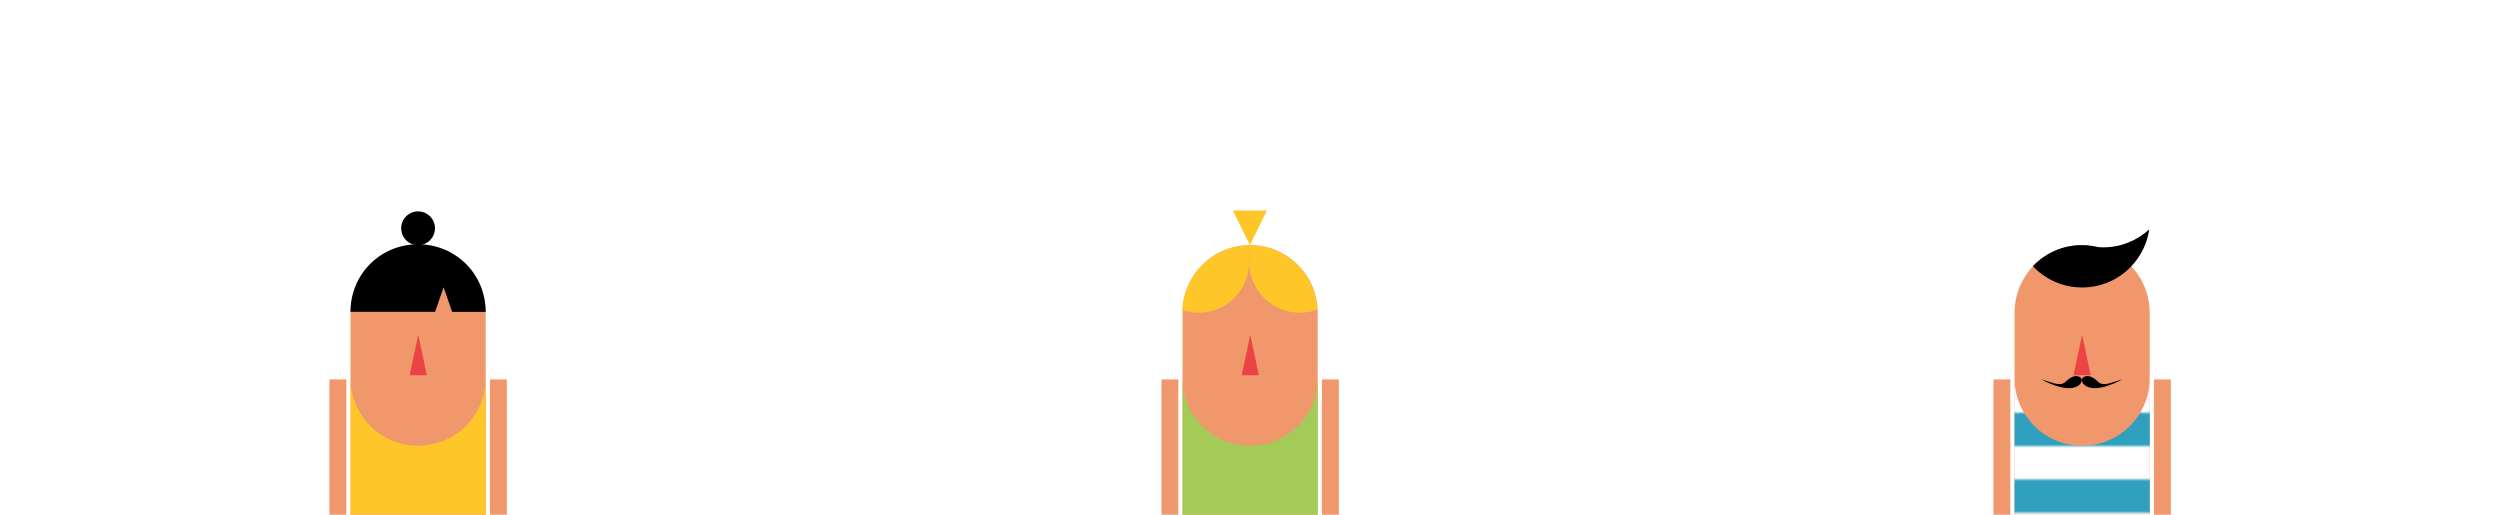<?xml version="1.0" encoding="utf-8"?>
<!-- Generator: Adobe Illustrator 16.0.0, SVG Export Plug-In . SVG Version: 6.00 Build 0)  -->
<!DOCTYPE svg PUBLIC "-//W3C//DTD SVG 1.1//EN" "http://www.w3.org/Graphics/SVG/1.1/DTD/svg11.dtd">
<svg version="1.1" id="Capa_1" xmlns="http://www.w3.org/2000/svg" xmlns:xlink="http://www.w3.org/1999/xlink" x="0px" y="0px"
	 width="1183.887px" height="243.76px" viewBox="0 0 1183.887 243.76" enable-background="new 0 0 1183.887 243.76"
	 xml:space="preserve">
<pattern  x="-1275" y="-1151.33" width="114" height="20" patternUnits="userSpaceOnUse" id="Nueva_muestra_de_motivo_4" viewBox="0 -20 114 20" overflow="visible">
	<g>
		<polygon fill="none" points="0,0 114,0 114,-20 0,-20 		"/>
		<polygon fill="#FFFFFF" points="114,0 0,0 0,-10 114,-10 		"/>
		<polygon fill="#2FA1BE" points="114,-10 0,-10 0,-20 114,-20 		"/>
	</g>
</pattern>
<g>
	<g>
		<path fill="#F0976B" d="M198,116.1c-17.674,0-32,14.326-32,32v144c0,17.673,14.326,32,32,32c17.672,0,32-14.327,32-32v-144
			C230,130.426,215.672,116.1,198,116.1z"/>
		<polygon fill="#F0976B" points="232,179.67 232,326.67 228,326.67 228,328.67 232,328.67 232,335.67 240,335.67 240,179.67 		"/>
		<polygon fill="#F0976B" points="164,326.67 164,179.67 156,179.67 156,335.67 164,335.67 164,328.67 168,328.67 168,326.67 		"/>
		<polygon fill="#EC4346" points="198.074,177.67 194.012,177.67 196.043,168.127 198.074,158.475 200.105,168.071 202.135,177.67 
					"/>
		<path d="M210.074,134.691"/>
		<path fill="#FEC629" d="M198,211.1c-17.674,0-32-14.327-32-32v113c0,17.673,14.326,32,32,32c17.672,0,32-14.327,32-32v-113
			C230,196.772,215.672,211.1,198,211.1z"/>
		<path d="M197.982,115.67c-17.674,0-32,14-32,32h40.029l2.029-5.754l2.027-5.863l2.027,5.808l2.025,5.81h15.861
			C229.982,129.67,215.654,115.67,197.982,115.67z"/>
		<circle cx="197.982" cy="108.1" r="8"/>
	</g>
</g>
<path fill="#F0976B" d="M592,116.1c-17.674,0-32,14.326-32,32v144c0,17.673,14.326,32,32,32c17.672,0,32-14.327,32-32v-144
	C624,130.426,609.672,116.1,592,116.1z"/>
<polygon fill="#F0976B" points="626,179.67 626,326.67 622,326.67 622,328.67 626,328.67 626,335.67 634,335.67 634,179.67 "/>
<polygon fill="#F0976B" points="558,326.67 558,179.67 550,179.67 550,335.67 558,335.67 558,328.67 562,328.67 562,326.67 "/>
<polygon fill="#EC4346" points="592.074,177.67 588.012,177.67 590.043,168.127 592.074,158.475 594.105,168.071 596.135,177.67 "/>
<path d="M604.074,134.691"/>
<path fill="#A4CB57" d="M592,211.1c-17.674,0-32-14.327-32-32v113c0,17.673,14.326,32,32,32c17.672,0,32-14.327,32-32v-113
	C624,196.772,609.672,211.1,592,211.1z"/>
<polygon fill="#FEC629" points="591.883,99.67 599.949,99.67 595.916,107.929 591.883,116.01 587.854,107.841 583.824,99.67 "/>
<g>
	<path fill="#FEC629" d="M592.917,116.115c-0.343-0.01-0.685-0.025-1.03-0.025c-0.566,0-1.129,0.016-1.688,0.045
		c0.874,2.49,1.355,5.166,1.355,7.955C591.555,121.293,592.038,118.611,592.917,116.115z"/>
	<path fill="#FEC629" d="M591.555,124.09c0-2.789-0.481-5.465-1.355-7.955c-16.476,0.855-29.646,14.174-30.281,30.707
		c2.4,0.805,4.966,1.248,7.637,1.248C580.81,148.09,591.555,137.345,591.555,124.09z"/>
	<path fill="#FEC629" d="M592.917,116.115c-0.879,2.496-1.362,5.178-1.362,7.975c0,13.255,10.745,24,24,24
		c2.916,0,5.71-0.521,8.295-1.473C623.095,129.969,609.621,116.646,592.917,116.115z"/>
</g>
<path d="M603.701,134.771"/>
<path d="M603.961,134.691"/>
<path fill="#F0976B" d="M986,116.09c-17.673,0-32,14.326-32,32v144c0,17.673,14.327,32,32,32s32-14.327,32-32v-144
	C1018,130.416,1003.673,116.09,986,116.09z"/>
<polygon fill="#F0976B" points="1020,179.67 1020,326.67 1016,326.67 1016,328.67 1020,328.67 1020,335.67 1028,335.67 1028,179.67 
	"/>
<polygon fill="#F0976B" points="952,326.67 952,179.67 944,179.67 944,335.67 952,335.67 952,328.67 956,328.67 956,326.67 "/>
<polygon fill="#EC4346" points="985.979,177.67 981.916,177.67 983.948,168.122 985.979,158.467 988.01,168.067 990.04,177.67 "/>
<path fill="#F0976B" d="M986.004,136.135c9.129,0,17.366-3.814,23.212-9.937c-4.145-4.415-9.523-7.653-15.59-9.161
	c-1.839-0.135-3.635-0.42-5.374-0.852c-0.782-0.057-1.568-0.096-2.365-0.096c-9.14,0-17.378,3.838-23.209,9.982
	C968.532,132.266,976.813,136.135,986.004,136.135z"/>
<path d="M996.004,117.135c-0.801,0-1.592-0.039-2.378-0.098c-1.739-0.432-3.535-0.717-5.374-0.852
	c-0.782-0.057-1.568-0.096-2.365-0.096c-9.14,0-17.378,3.838-23.209,9.982c5.854,6.193,14.136,10.062,23.326,10.062
	c9.129,0,17.366-3.814,23.212-9.937c4.509-4.722,7.596-10.815,8.57-17.594C1012.062,113.897,1004.412,117.135,996.004,117.135z"/>
<g>
	<path d="M966.454,179.523c0,0,12.926,7.566,18.334,2.619c1.065-0.975,1.065-2.1,1.065-2.1s0.024-1.063-1.14-1.626
		c-1.326-0.641-3.617-0.545-6.325,2.175c-0.926,0.93-2.216,1.729-5.139,1.051C971.516,181.24,966.454,179.523,966.454,179.523z"/>
	<path d="M1005.252,179.523c0,0-12.926,7.566-18.334,2.619c-1.065-0.975-1.065-2.1-1.065-2.1s-0.024-1.063,1.14-1.626
		c1.326-0.641,3.617-0.545,6.325,2.175c0.926,0.93,2.216,1.729,5.139,1.051C1000.19,181.24,1005.252,179.523,1005.252,179.523z"/>
</g>
<pattern  id="SVGID_1_" xlink:href="#Nueva_muestra_de_motivo_4" patternTransform="matrix(1.579 0 0 1.579 1262.683 3623.974)">
</pattern>
<path fill="url(#SVGID_1_)" d="M986,211.09c-17.673,0-32-14.327-32-32v113c0,17.673,14.327,32,32,32s32-14.327,32-32v-113
	C1018,196.763,1003.673,211.09,986,211.09z"/>
</svg>
